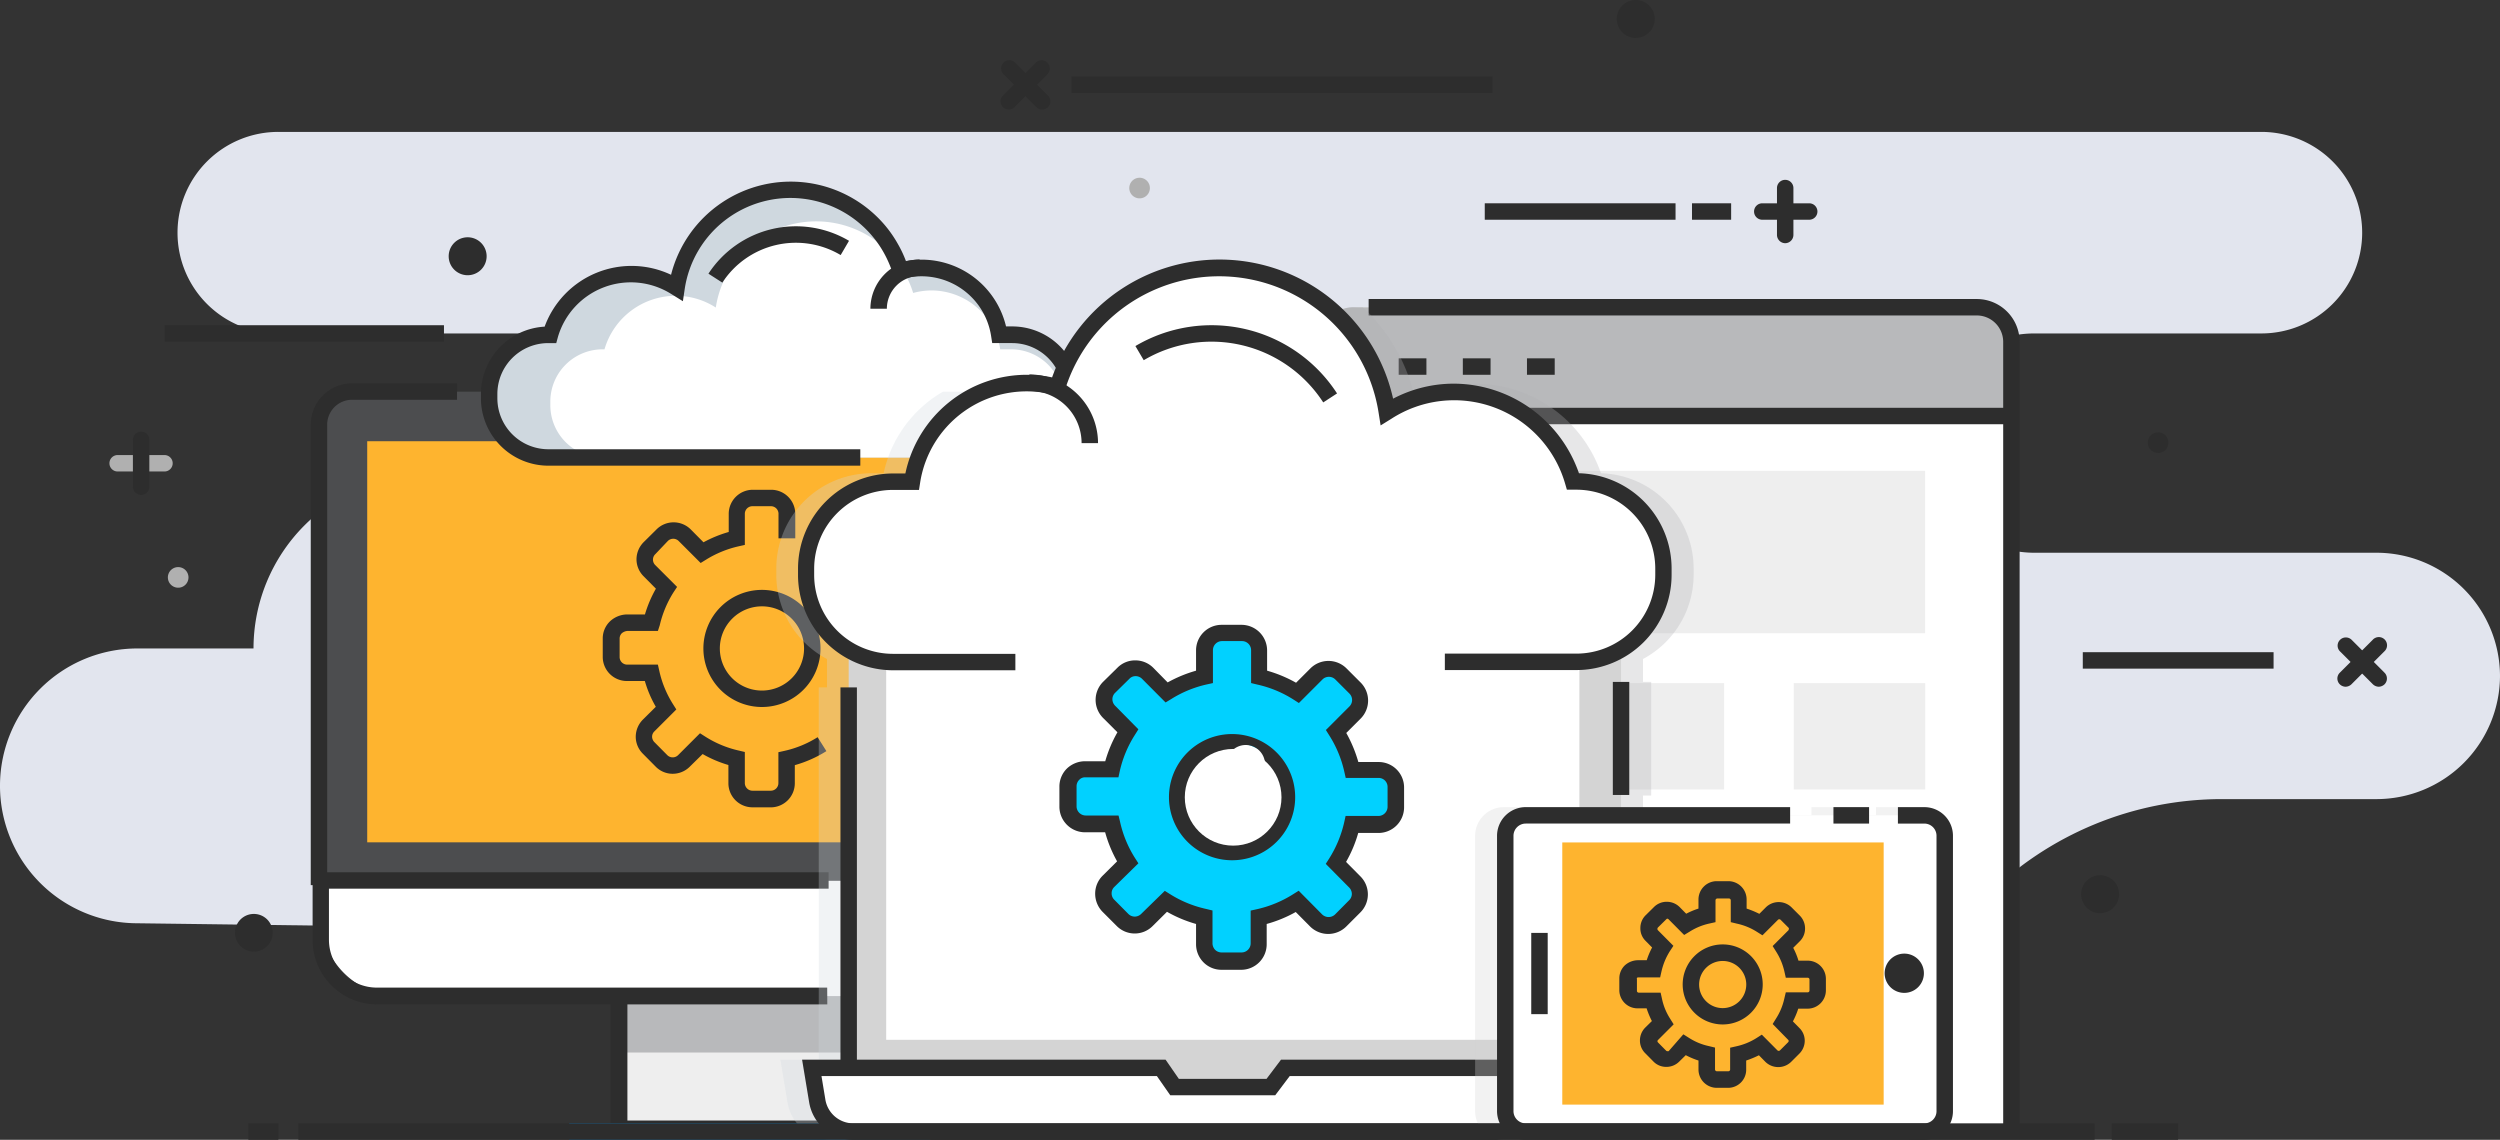 <svg xmlns="http://www.w3.org/2000/svg" width="517.125" height="235.768" viewBox="0 0 517.125 235.768">
  <rect x="0" y="0" width="517.125" height="235.768" fill="#333333" stroke="none"/>
  <g id="Grupo_14" data-name="Grupo 14" transform="translate(-58.924 -211.08)">
    <path id="Caminho_24" data-name="Caminho 24" d="M192.7,184.48H602.771a20.866,20.866,0,0,1,20.844,20.844h0a20.844,20.844,0,0,1-20.844,20.844h-46.95a22.681,22.681,0,0,0-22.681,22.681h0a22.681,22.681,0,0,0,22.681,22.681h70.787a25.561,25.561,0,0,1,25.516,25.4h0a25.561,25.561,0,0,1-25.562,25.561H594.606a69.132,69.132,0,0,0-69.132,69.132H280.339A42.482,42.482,0,0,0,238.4,349.144l-75.3-.975A28.419,28.419,0,0,1,135,319.749h0a28.419,28.419,0,0,1,28.419-28.419h24.019A36.063,36.063,0,0,1,223,255.29l37.809-.5a14.312,14.312,0,0,0,14.108-14.312h0a14.312,14.312,0,0,0-14.312-14.312H192.564a20.821,20.821,0,0,1-20.844-20.844h0A20.844,20.844,0,0,1,192.7,184.48Z" transform="translate(-76.076 53.885)" fill="#e2e5ee"/>
    <path id="Caminho_25" data-name="Caminho 25" d="M38.834,35.72H196.262a9.594,9.594,0,0,1,9.594,9.594v90.338a5.126,5.126,0,0,1-5.1,5.035H34.366a5.126,5.126,0,0,1-5.126-5.126V45.291a9.594,9.594,0,0,1,9.594-9.571Z" transform="translate(96.048 256.377)" fill="#4c4d4f"/>
    <path id="Caminho_26" data-name="Caminho 26" d="M166.742,311.2h-3.4v-95.26a8.551,8.551,0,0,1,8.551-8.528H193.6v3.4H171.891a5.149,5.149,0,0,0-5.149,5.126Z" transform="translate(-40.139 82.963)" fill="#2d2d2d"/>
    <rect id="Retângulo_3" data-name="Retângulo 3" width="157.655" height="82.967" transform="translate(134.882 302.348)" fill="#feb42f"/>
    <rect id="Retângulo_4" data-name="Retângulo 4" width="53.209" height="31.504" transform="translate(187.003 413.054)" fill="#eee"/>
    <rect id="Retângulo_5" data-name="Retângulo 5" width="53.209" height="15.741" transform="translate(187.003 413.054)" fill="#b8b9bb"/>
    <path id="Caminho_27" data-name="Caminho 27" d="M247.382,295.656h-56.7V260.75h56.7Zm-53.209-3.4h49.9v-28.1h-49.9Z" transform="translate(-5.469 150.603)" fill="#2d2d2d"/>
    <path id="Caminho_28" data-name="Caminho 28" d="M29.25,80.33H205.866v7.575A16.262,16.262,0,0,1,189.6,104.168H45.512A16.262,16.262,0,0,1,29.25,87.905V80.33Z" transform="translate(96.061 312.946)" fill="#fff"/>
    <path id="Caminho_29" data-name="Caminho 29" d="M269.974,279.331H176.824a13.336,13.336,0,0,1-13.314-13.314V252H270.246v3.4H166.889v10.547a9.912,9.912,0,0,0,9.912,9.912h93.151Z" transform="translate(-39.923 139.507)" fill="#2d2d2d"/>
    <rect id="Retângulo_6" data-name="Retângulo 6" width="74.598" height="3.402" transform="translate(176.66 443.447)" fill="#0686d8"/>
    <path id="Caminho_30" data-name="Caminho 30" d="M224.717,282.8h-3.81a4.99,4.99,0,0,1-4.944-5.012v-3.742a24.791,24.791,0,0,1-5.33-2.268l-2.676,2.631a4.99,4.99,0,0,1-3.516,1.452,4.9,4.9,0,0,1-3.516-1.474l-2.676-2.7a4.945,4.945,0,0,1-1.452-3.516,5.057,5.057,0,0,1,1.474-3.516l2.676-2.654a23.8,23.8,0,0,1-2.268-5.33h-3.742a4.99,4.99,0,0,1-4.967-5.013v-3.788a4.9,4.9,0,0,1,1.474-3.516,5.262,5.262,0,0,1,3.516-1.452H198.7a24.951,24.951,0,0,1,2.268-5.33l-2.563-2.586a4.945,4.945,0,0,1-1.452-3.516,5.058,5.058,0,0,1,1.474-3.516l2.7-2.676a4.99,4.99,0,0,1,3.493-1.429h0a5.012,5.012,0,0,1,3.561,1.474l2.631,2.654a25.242,25.242,0,0,1,5.217-2.132v-3.765a4.99,4.99,0,0,1,4.99-4.967h3.788a4.99,4.99,0,0,1,4.99,4.967v5.08h-3.47v-5.081a1.565,1.565,0,0,0-1.588-1.565h-3.788a1.565,1.565,0,0,0-1.588,1.565v6.441l-1.315.295a21.958,21.958,0,0,0-6.691,2.744l-1.134.7-4.536-4.536a1.588,1.588,0,0,0-2.268,0l-2.586,2.722a1.565,1.565,0,0,0-.476,1.111,1.587,1.587,0,0,0,.454,1.112l4.536,4.536-.748,1.134a22.181,22.181,0,0,0-2.835,6.8l-.386,1.179h-6.351a2.086,2.086,0,0,0-1.089.454,1.52,1.52,0,0,0-.476,1.134v3.788a1.565,1.565,0,0,0,1.565,1.588h6.351l.295,1.316a21.525,21.525,0,0,0,2.79,6.8l.726,1.157-4.536,4.536a1.542,1.542,0,0,0-.476,1.089,1.655,1.655,0,0,0,.476,1.134l2.654,2.676a1.565,1.565,0,0,0,1.134.476h0a1.588,1.588,0,0,0,1.112-.454l4.536-4.536,1.134.726a21.886,21.886,0,0,0,6.8,2.835l1.338.318v6.419a1.588,1.588,0,0,0,.454,1.112,1.564,1.564,0,0,0,1.111.476h3.788a1.565,1.565,0,0,0,1.588-1.565V271.4l1.315-.295a21.706,21.706,0,0,0,6.8-2.812l1.814,2.881a24.792,24.792,0,0,1-6.532,2.9v3.765a4.99,4.99,0,0,1-4.99,4.967Zm-1.792-20.753a12.112,12.112,0,1,1,12.089-12.134,12.112,12.112,0,0,1-12.089,12.134Zm0-20.821a8.71,8.71,0,1,0,8.687,8.687,8.71,8.71,0,0,0-8.687-8.687Z" transform="translate(-6.369 95.276)" fill="#2d2d2d"/>
    <path id="Caminho_31" data-name="Caminho 31" d="M191.835,219.767h.476A17.442,17.442,0,0,1,209.05,207.2a17.215,17.215,0,0,1,9.39,2.767,23.838,23.838,0,0,1,46.315-3.447,16.533,16.533,0,0,1,4.264-.567,16.353,16.353,0,0,1,16.149,13.813h2.676a12.27,12.27,0,0,1,12.225,12.225v.885a12.27,12.27,0,0,1-12.225,12.248H191.835a12.27,12.27,0,0,1-12.225-12.248v-.885A12.27,12.27,0,0,1,191.835,219.767Z" transform="translate(-19.507 60.604)" fill="#cfd8df"/>
    <path id="Caminho_32" data-name="Caminho 32" d="M195.963,219.1h.431a15.332,15.332,0,0,1,14.743-11.068,15.151,15.151,0,0,1,8.279,2.427,21,21,0,0,1,40.826-3.017,14.646,14.646,0,0,1,3.765-.522A14.448,14.448,0,0,1,278.25,219.1h2.268a10.819,10.819,0,0,1,10.8,10.773v.794a10.819,10.819,0,0,1-10.8,10.8H195.963a10.819,10.819,0,0,1-10.773-10.8v-.794A10.819,10.819,0,0,1,195.963,219.1Z" transform="translate(-12.431 64.238)" fill="#fff"/>
    <path id="Caminho_33" data-name="Caminho 33" d="M202.468,204.732l-2.858-1.837a21.592,21.592,0,0,1,29.077-6.8l-1.724,2.949a18.145,18.145,0,0,0-24.5,5.738Z" transform="translate(5.855 64.797)" fill="#2d2d2d"/>
    <path id="Caminho_34" data-name="Caminho 34" d="M288.749,247.771v-3.4a10.547,10.547,0,0,0,10.524-10.547v-.885a10.524,10.524,0,0,0-10.524-10.524h-4.128l-.227-1.452a14.561,14.561,0,0,0-18.281-11.839l-1.588.431-.476-1.565a23.494,23.494,0,0,0-1.837-4.241,21.188,21.188,0,0,0-2.381-3.448,22.114,22.114,0,0,0-38.807,10.864l-.385,2.586-2.268-1.406a15.718,15.718,0,0,0-23.588,8.823l-.34,1.248h-1.656a10.524,10.524,0,0,0-10.524,10.524v.885a10.547,10.547,0,0,0,10.524,10.547h64.55v3.4h-64.55a13.971,13.971,0,0,1-13.926-13.949v-.885a13.971,13.971,0,0,1,13.178-13.926,19.143,19.143,0,0,1,26.151-10.728,25.539,25.539,0,0,1,44.251-10.229,24.944,24.944,0,0,1,2.744,3.992,23.194,23.194,0,0,1,1.588,3.4,16.646,16.646,0,0,1,3.153-.295,17.986,17.986,0,0,1,17.555,13.813h1.27a13.926,13.926,0,0,1,13.926,13.926v.885a13.949,13.949,0,0,1-13.926,13.994Z" transform="translate(-20.458 59.635)" fill="#2d2d2d"/>
    <path id="Caminho_35" data-name="Caminho 35" d="M217.782,206.3h-3.4a10.206,10.206,0,0,1,10.184-10.184v3.4a6.8,6.8,0,0,0-6.782,6.782Z" transform="translate(24.585 68.646)" fill="#2d2d2d"/>
    <path id="Caminho_36" data-name="Caminho 36" d="M398.495,371.348V209a8.528,8.528,0,0,0-8.528-8.528H263.838A8.528,8.528,0,0,0,255.31,209v162.35Z" transform="translate(76.488 74.162)" fill="#fff"/>
    <path id="Caminho_37" data-name="Caminho 37" d="M255.31,222.584V207.637a7.167,7.167,0,0,1,7.167-7.167h128.85a7.167,7.167,0,0,1,7.167,7.167v14.947Z" transform="translate(76.488 74.162)" fill="#b8b9bb"/>
    <path id="Caminho_38" data-name="Caminho 38" d="M394.477,372.3h-3.4V208.588a5.466,5.466,0,0,0-5.466-5.466H259.82v-3.4H385.608a8.868,8.868,0,0,1,8.868,8.868Z" transform="translate(82.207 73.211)" fill="#2d2d2d"/>
    <rect id="Retângulo_7" data-name="Retângulo 7" width="143.185" height="3.402" transform="translate(331.798 295.431)" fill="#2d2d2d"/>
    <rect id="Retângulo_8" data-name="Retângulo 8" width="5.738" height="3.402" transform="translate(348.242 285.202)" fill="#2d2d2d"/>
    <rect id="Retângulo_9" data-name="Retângulo 9" width="5.738" height="3.402" transform="translate(361.51 285.202)" fill="#2d2d2d"/>
    <rect id="Retângulo_10" data-name="Retângulo 10" width="5.738" height="3.402" transform="translate(374.778 285.202)" fill="#2d2d2d"/>
    <rect id="Retângulo_11" data-name="Retângulo 11" width="107.485" height="33.59" transform="translate(349.648 308.472)" fill="#eee"/>
    <rect id="Retângulo_12" data-name="Retângulo 12" width="27.194" height="22" transform="translate(388.364 352.383)" fill="#eee"/>
    <rect id="Retângulo_13" data-name="Retângulo 13" width="27.194" height="22" transform="translate(429.961 352.383)" fill="#eee"/>
    <path id="Caminho_39" data-name="Caminho 39" d="M306.378,194.392h-9.707a1.7,1.7,0,0,1,0-3.4h9.707a1.7,1.7,0,0,1,0,3.4Z" transform="translate(126.781 62.141)" fill="#2d2d2d"/>
    <path id="Caminho_40" data-name="Caminho 40" d="M298.761,201.96a1.724,1.724,0,0,1-1.7-1.7v-9.707a1.7,1.7,0,0,1,3.4,0v9.707a1.724,1.724,0,0,1-1.7,1.7Z" transform="translate(129.431 59.427)" fill="#2d2d2d"/>
    <path id="Caminho_41" data-name="Caminho 41" d="M156.366,217.352h-9.685a1.7,1.7,0,0,1,0-3.4h9.685a1.7,1.7,0,1,1,0,3.4Z" transform="translate(-63.421 91.256)" fill="#b0b0b0"/>
    <path id="Caminho_42" data-name="Caminho 42" d="M148.821,224.92a1.724,1.724,0,0,1-1.7-1.7v-9.707a1.7,1.7,0,0,1,3.4,0v9.707A1.7,1.7,0,0,1,148.821,224.92Z" transform="translate(-60.707 88.543)" fill="#2d2d2d"/>
    <path id="Caminho_43" data-name="Caminho 43" d="M227.95,188.151a1.679,1.679,0,0,1-1.2-.5,1.7,1.7,0,0,1,0-2.4l6.8-6.8a1.679,1.679,0,0,1,2.4,0,1.7,1.7,0,0,1,0,2.4l-6.8,6.8A1.61,1.61,0,0,1,227.95,188.151Z" transform="translate(39.638 45.588)" fill="#2d2d2d"/>
    <path id="Caminho_44" data-name="Caminho 44" d="M234.8,188.151a1.656,1.656,0,0,1-1.2-.5l-6.8-6.8a1.7,1.7,0,0,1,0-2.4,1.678,1.678,0,0,1,2.4,0l6.8,6.8a1.7,1.7,0,0,1,0,2.4A1.678,1.678,0,0,1,234.8,188.151Z" transform="translate(39.702 45.588)" fill="#2d2d2d"/>
    <path id="Caminho_45" data-name="Caminho 45" d="M349.875,240.81a1.747,1.747,0,0,1-1.2-.5,1.678,1.678,0,0,1,0-2.4l6.8-6.8a1.7,1.7,0,1,1,2.4,2.4l-6.8,6.8a1.792,1.792,0,0,1-1.2.5Z" transform="translate(194.239 112.321)" fill="#2d2d2d"/>
    <path id="Caminho_46" data-name="Caminho 46" d="M356.7,240.786a1.792,1.792,0,0,1-1.2-.5l-6.8-6.8a1.678,1.678,0,0,1,0-2.4,1.7,1.7,0,0,1,2.4,0l6.8,6.8a1.7,1.7,0,0,1,0,2.4,1.792,1.792,0,0,1-1.2.5Z" transform="translate(194.264 112.345)" fill="#2d2d2d"/>
    <rect id="Retângulo_14" data-name="Retângulo 14" width="39.465" height="3.402" transform="translate(366.046 253.131)" fill="#2d2d2d"/>
    <rect id="Retângulo_15" data-name="Retângulo 15" width="39.465" height="3.402" transform="translate(489.748 345.987)" fill="#2d2d2d"/>
    <rect id="Retângulo_16" data-name="Retângulo 16" width="87.095" height="3.402" transform="translate(280.562 226.912)" fill="#2d2d2d"/>
    <rect id="Retângulo_17" data-name="Retângulo 17" width="57.791" height="3.402" transform="translate(92.968 278.352)" fill="#2d2d2d"/>
    <rect id="Retângulo_18" data-name="Retângulo 18" width="8.097" height="3.402" transform="translate(408.913 253.131)" fill="#2d2d2d"/>
    <path id="Caminho_47" data-name="Caminho 47" d="M332.648,256.194a3.924,3.924,0,1,1-3.924-3.924A3.924,3.924,0,0,1,332.648,256.194Z" transform="translate(164.608 139.85)" fill="#2d2d2d"/>
    <path id="Caminho_48" data-name="Caminho 48" d="M290.3,176.374a3.924,3.924,0,1,1-3.924-3.924A3.924,3.924,0,0,1,290.3,176.374Z" transform="translate(110.904 38.63)" fill="#2d2d2d"/>
    <path id="Caminho_49" data-name="Caminho 49" d="M183.768,198.014a3.924,3.924,0,1,1-3.924-3.924A3.924,3.924,0,0,1,183.768,198.014Z" transform="translate(-24.186 66.072)" fill="#2d2d2d"/>
    <path id="Caminho_50" data-name="Caminho 50" d="M164.258,259.724a3.9,3.9,0,1,1-1.143-2.781A3.924,3.924,0,0,1,164.258,259.724Z" transform="translate(-48.926 144.326)" fill="#2d2d2d"/>
    <path id="Caminho_51" data-name="Caminho 51" d="M335.144,214.012a2.132,2.132,0,1,1-2.132-2.132A2.132,2.132,0,0,1,335.144,214.012Z" transform="translate(172.318 88.631)" fill="#2d2d2d"/>
    <path id="Caminho_52" data-name="Caminho 52" d="M242.254,190.792a2.132,2.132,0,1,1-2.132-2.132A2.132,2.132,0,0,1,242.254,190.792Z" transform="translate(54.525 59.186)" fill="#b0b0b0"/>
    <path id="Caminho_53" data-name="Caminho 53" d="M154.574,226.3a2.132,2.132,0,1,1-2.132-2.132A2.132,2.132,0,0,1,154.574,226.3Z" transform="translate(-56.662 104.216)" fill="#b0b0b0"/>
    <g id="Grupo_5" data-name="Grupo 5" transform="translate(219.505 292.097)" opacity="0.3">
      <path id="Caminho_54" data-name="Caminho 54" d="M228.209,359.52V333.21h43.82a16.262,16.262,0,0,0,16.262-16.262v-7.6h-.159a5.687,5.687,0,0,0,.159-1.247V217.764a9.594,9.594,0,0,0-9.594-9.594H240.275A25.72,25.72,0,0,0,228,225.045H225.51a19.71,19.71,0,0,0-19.71,19.687v1.338a19.709,19.709,0,0,0,10.479,17.4v5.874h-1.7v77h-7.938l1.452,8.755a9.276,9.276,0,0,0,9.208,7.825h20.413v-3.4Z" transform="translate(-205.8 -208.17)" fill="#cfd8df"/>
    </g>
    <g id="Grupo_6" data-name="Grupo 6" transform="translate(331.798 274.632)" opacity="0.3">
      <path id="Caminho_55" data-name="Caminho 55" d="M329.749,363.977l1.293-7.87h-8.755V301.468h1.7v-23.5h-1.7v-4.74a19.755,19.755,0,0,0,10.479-17.4V254.5A19.733,19.733,0,0,0,313.6,234.809,27.512,27.512,0,0,0,287.721,216.3a26.99,26.99,0,0,0-12.588,3.107,36.561,36.561,0,0,0-10.8-18.939h-1.86a7.167,7.167,0,0,0-7.167,7.167V371.348h69.268A10.32,10.32,0,0,0,329.749,363.977Z" transform="translate(-255.31 -200.47)" fill="#aeaeb3"/>
    </g>
    <rect id="Retângulo_19" data-name="Retângulo 19" width="159.764" height="114.834" rx="1" transform="translate(234.474 323.941)" fill="#d4d4d4"/>
    <path id="Caminho_56" data-name="Caminho 56" d="M369.146,322.348H217.32a5.67,5.67,0,0,1-5.67-5.67V235.14h3.4v81.538a2.268,2.268,0,0,0,2.268,2.268H369.146Z" transform="translate(21.123 118.127)" fill="#2d2d2d"/>
    <rect id="Retângulo_20" data-name="Retângulo 20" width="3.402" height="23.384" transform="translate(392.537 352.133)" fill="#2d2d2d"/>
    <rect id="Retângulo_21" data-name="Retângulo 21" width="143.389" height="93.196" transform="translate(242.231 332.968)" fill="#fff"/>
    <path id="Caminho_57" data-name="Caminho 57" d="M373.635,283.03H217.681a7.6,7.6,0,0,1-7.53-6.4l-1.111-6.8H281.3l2.767,3.969H304.05l2.994-3.969h76.14l-.975,5.9a8.687,8.687,0,0,1-8.573,7.3Z" transform="translate(17.813 162.117)" fill="#fff"/>
    <path id="Caminho_58" data-name="Caminho 58" d="M374.764,285.67H218.81a9.276,9.276,0,0,1-9.208-7.825l-1.452-8.755h75.187l2.744,3.969h18.145l2.994-3.969h79.088l-1.293,7.87a10.343,10.343,0,0,1-10.252,8.709Zm-162.6-13.178.794,4.808a5.874,5.874,0,0,0,5.852,4.967H374.764a6.963,6.963,0,0,0,6.8-5.852l.635-3.924H309.012l-2.994,3.969H284.312l-2.767-3.969Z" transform="translate(16.685 161.179)" fill="#2d2d2d"/>
    <path id="Caminho_59" data-name="Caminho 59" d="M367.841,241.044h-.7a25.675,25.675,0,0,0-24.631-18.508,25.312,25.312,0,0,0-13.813,4.083,35.087,35.087,0,0,0-68.179-5.058,23.951,23.951,0,0,0-30.052,19.483h-3.924A18.145,18.145,0,0,0,208.53,259.03v1.338a18.145,18.145,0,0,0,18.009,17.986h141.3a18.145,18.145,0,0,0,18.009-17.986V259.03A18.145,18.145,0,0,0,367.841,241.044Z" transform="translate(17.167 69.628)" fill="#fff"/>
    <path id="Caminho_60" data-name="Caminho 60" d="M368.792,281.035H341.575v-3.4h27.217A16.33,16.33,0,0,0,385.1,261.348V260.01a16.33,16.33,0,0,0-16.308-16.285h-1.973l-.363-1.247a23.906,23.906,0,0,0-35.9-13.45l-2.268,1.406-.408-2.586a33.386,33.386,0,0,0-64.867-4.808l-.476,1.565-1.588-.431a22.3,22.3,0,0,0-27.92,18.145l-.227,1.452h-5.375a16.308,16.308,0,0,0-16.308,16.285v1.338a16.308,16.308,0,0,0,16.308,16.285h25.312v3.4H227.49a19.71,19.71,0,0,1-19.71-19.687v-1.338a19.71,19.71,0,0,1,19.71-19.687h2.495a25.7,25.7,0,0,1,25.221-20.413,24.953,24.953,0,0,1,5.126.544,36.788,36.788,0,0,1,70.538,4.4,26.991,26.991,0,0,1,12.588-3.107,27.512,27.512,0,0,1,25.856,18.53,19.732,19.732,0,0,1,19.165,19.687v1.338a19.71,19.71,0,0,1-19.687,19.687Z" transform="translate(16.216 68.648)" fill="#2d2d2d"/>
    <path id="Caminho_61" data-name="Caminho 61" d="M277.4,218.08a27.54,27.54,0,0,0-37.129-8.732l-1.724-2.926a30.937,30.937,0,0,1,41.71,9.8Z" transform="translate(55.235 76.24)" fill="#2d2d2d"/>
    <path id="Caminho_62" data-name="Caminho 62" d="M243.078,220.8h-3.4a10.8,10.8,0,0,0-10.8-10.8v-3.4A14.221,14.221,0,0,1,243.078,220.8Z" transform="translate(42.972 81.936)" fill="#2d2d2d"/>
    <path id="Caminho_63" data-name="Caminho 63" d="M296.708,246.214h-5.534a24.95,24.95,0,0,0-3.311-7.961l3.924-3.924a3.561,3.561,0,0,0,0-5.058l-2.926-2.926a3.584,3.584,0,0,0-5.058,0l-3.9,3.9a25.155,25.155,0,0,0-7.961-3.289v-5.534a3.584,3.584,0,0,0-3.584-3.584h-4.128a3.584,3.584,0,0,0-3.584,3.584v5.534a25.469,25.469,0,0,0-7.848,3.221l-3.878-3.924a3.561,3.561,0,0,0-5.058,0l-2.949,2.9a3.584,3.584,0,0,0,0,5.058l3.878,3.924a25.533,25.533,0,0,0-3.334,7.961h-5.466a3.538,3.538,0,0,0-3.561,3.561v4.128a3.606,3.606,0,0,0,3.561,3.606H241.5a25.448,25.448,0,0,0,3.289,7.961l-3.924,3.9a3.583,3.583,0,0,0,0,5.058l2.9,2.926a3.584,3.584,0,0,0,5.058,0l3.924-3.879a26.105,26.105,0,0,0,7.961,3.334v5.512a3.561,3.561,0,0,0,3.561,3.584h4.151a3.561,3.561,0,0,0,3.584-3.561V276.7a26.128,26.128,0,0,0,7.984-3.289l3.9,3.924a3.629,3.629,0,0,0,5.08,0l2.9-2.926a3.538,3.538,0,0,0,0-5.035L288,265.447a25.861,25.861,0,0,0,3.311-7.984h5.534a3.584,3.584,0,0,0,3.583-3.561v-4.151a3.561,3.561,0,0,0-3.72-3.538Zm-30.415,16.92a11.34,11.34,0,1,1,11.341-11.34,11.34,11.34,0,0,1-11.341,11.34Z" transform="translate(47.474 124.189)" fill="#01d1ff"/>
    <path id="Caminho_64" data-name="Caminho 64" d="M269.293,288.444h-4.151a5.217,5.217,0,0,1-3.72-1.542,5.33,5.33,0,0,1-1.542-3.765v-4.173a26.784,26.784,0,0,1-6.01-2.518l-2.971,2.948a5.216,5.216,0,0,1-3.72,1.542h0a5.239,5.239,0,0,1-3.72-1.565l-2.926-2.926a5.352,5.352,0,0,1-1.52-3.742,5.217,5.217,0,0,1,1.542-3.72l2.994-2.971a26.83,26.83,0,0,1-2.472-6.01h-4.2a5.307,5.307,0,0,1-5.262-5.307v-4.128a5.239,5.239,0,0,1,1.542-3.742,5.465,5.465,0,0,1,3.742-1.52h4.2a26.625,26.625,0,0,1,2.518-5.988l-2.971-2.971a5.285,5.285,0,0,1,0-7.462l2.949-2.9a5.126,5.126,0,0,1,3.7-1.542h0A5.239,5.239,0,0,1,251.058,226L254.006,229a27.442,27.442,0,0,1,5.874-2.427v-4.2a5.285,5.285,0,0,1,5.285-5.285h4.128a5.307,5.307,0,0,1,5.285,5.285v4.2a27.213,27.213,0,0,1,5.988,2.495l2.971-2.971a5.285,5.285,0,0,1,7.462,0l2.926,2.926a5.285,5.285,0,0,1,0,7.462l-2.971,2.971a27.813,27.813,0,0,1,2.495,6.01h4.2a5.262,5.262,0,0,1,5.262,5.262v4.151a5.307,5.307,0,0,1-5.285,5.262h-4.2a26.626,26.626,0,0,1-2.517,5.988l2.971,2.994a5.257,5.257,0,0,1-.023,7.462l-2.9,2.9a5.307,5.307,0,0,1-7.485,0l-2.971-2.994a26.646,26.646,0,0,1-6.01,2.472v4.219A5.285,5.285,0,0,1,269.293,288.444Zm-15.877-16.33,1.157.726a23.475,23.475,0,0,0,7.394,3.017l1.315.318v6.8a1.973,1.973,0,0,0,.544,1.338,1.9,1.9,0,0,0,1.315.544h4.151a1.883,1.883,0,0,0,1.883-1.86v-6.8l1.338-.295a23.721,23.721,0,0,0,7.439-3.085l1.157-.726,4.854,4.9a1.928,1.928,0,0,0,2.676,0l2.9-2.926a1.838,1.838,0,0,0,.567-1.316,1.905,1.905,0,0,0-.544-1.315l-4.854-4.9.726-1.134a23.948,23.948,0,0,0,3.085-7.439l.295-1.338h6.8a1.905,1.905,0,0,0,1.882-1.883v-4.128a1.86,1.86,0,0,0-1.86-1.86h-6.8l-.295-1.315A23.591,23.591,0,0,0,287.46,240l-.726-1.157,4.876-4.876a1.883,1.883,0,0,0,0-2.654l-2.926-2.926a1.883,1.883,0,0,0-2.654,0l-4.876,4.876-1.134-.726a23.293,23.293,0,0,0-7.439-3.085l-1.315-.318v-6.8a1.883,1.883,0,0,0-1.883-1.882h-4.128a1.883,1.883,0,0,0-1.883,1.883v6.8l-1.338.295a23.5,23.5,0,0,0-7.3,3.017l-1.157.7-4.854-4.876a1.86,1.86,0,0,0-1.338-.567h0a1.723,1.723,0,0,0-1.293.544l-2.948,2.9a1.86,1.86,0,0,0-.567,1.338,1.905,1.905,0,0,0,.544,1.315l4.831,4.9-.726,1.157a23.521,23.521,0,0,0-3.107,7.417l-.295,1.361h-6.8a1.611,1.611,0,0,0-1.316.522,1.859,1.859,0,0,0-.544,1.338v4.151a1.905,1.905,0,0,0,1.882,1.882h6.8l.318,1.316a23.337,23.337,0,0,0,3.062,7.439l.726,1.134-4.99,4.9a1.769,1.769,0,0,0-.544,1.315,1.814,1.814,0,0,0,.544,1.316l2.9,2.926a1.882,1.882,0,0,0,1.338.567h0a1.905,1.905,0,0,0,1.315-.544Zm13.926-6.328a13.053,13.053,0,1,0-.023,0Zm0-22.681a3.993,3.993,0,1,1-.023.023Z" transform="translate(46.447 123.238)" fill="#2d2d2d"/>
    <g id="Grupo_7" data-name="Grupo 7" transform="translate(364.05 378.035)" opacity="0.3">
      <path id="Caminho_65" data-name="Caminho 65" d="M357.918,246.06h-5.466v1.7h-5.965v-1.7h-7.371v1.7h-8.959v-1.7H275.472a5.942,5.942,0,0,0-5.942,5.92v56.975a5.942,5.942,0,0,0,5.943,5.92h82.445a5.92,5.92,0,0,0,5.92-5.92V251.98a5.92,5.92,0,0,0-5.92-5.92Z" transform="translate(-269.53 -246.06)" fill="#d4d4d4"/>
    </g>
    <rect id="Retângulo_22" data-name="Retângulo 22" width="90.905" height="65.412" rx="1.91" transform="translate(370.31 379.736)" fill="#fff"/>
    <path id="Caminho_66" data-name="Caminho 66" d="M359.917,314.874H277.472a5.942,5.942,0,0,1-5.942-5.92V251.98a5.942,5.942,0,0,1,5.942-5.92h54.684v3.4H277.472a2.54,2.54,0,0,0-2.54,2.518v56.974a2.54,2.54,0,0,0,2.54,2.518h82.445a2.518,2.518,0,0,0,2.518-2.518V251.98a2.517,2.517,0,0,0-2.518-2.518h-5.466v-3.4h5.466a5.92,5.92,0,0,1,5.92,5.92v56.975A5.92,5.92,0,0,1,359.917,314.874Z" transform="translate(97.056 131.975)" fill="#2d2d2d"/>
    <rect id="Retângulo_23" data-name="Retângulo 23" width="7.371" height="3.402" transform="translate(438.172 378.035)" fill="#2d2d2d"/>
    <rect id="Retângulo_24" data-name="Retângulo 24" width="3.402" height="16.807" transform="translate(375.663 404.05)" fill="#2d2d2d"/>
    <rect id="Retângulo_25" data-name="Retângulo 25" width="66.478" height="54.23" transform="translate(382.082 385.338)" fill="#feb42f"/>
    <path id="Caminho_67" data-name="Caminho 67" d="M310.917,267.54a4.06,4.06,0,1,1,2.885-1.181,4.06,4.06,0,0,1-2.885,1.181Zm0-4.718a.637.637,0,1,1,0,.045Z" transform="translate(141.884 148.917)" fill="#2d2d2d"/>
    <path id="Caminho_68" data-name="Caminho 68" d="M305.225,295.563h-2.4a3.788,3.788,0,0,1-3.765-3.765v-1.882a15.856,15.856,0,0,1-2.631-1.111l-1.361,1.338a3.742,3.742,0,0,1-2.654,1.089h0a3.674,3.674,0,0,1-2.676-1.111l-1.678-1.7a3.675,3.675,0,0,1-1.111-2.676,3.765,3.765,0,0,1,1.111-2.654l1.361-1.338a17.806,17.806,0,0,1-1.089-2.631h-1.905a3.765,3.765,0,0,1-3.742-3.788v-2.4a3.765,3.765,0,0,1,1.111-2.676,4.106,4.106,0,0,1,2.654-1.089h1.905a15.875,15.875,0,0,1,1.111-2.631l-1.338-1.361a3.584,3.584,0,0,1-1.089-2.676,3.674,3.674,0,0,1,1.111-2.654l1.7-1.678a3.7,3.7,0,0,1,2.654-1.089h0a3.764,3.764,0,0,1,2.676,1.111l1.338,1.361a15.473,15.473,0,0,1,2.54-1.066v-1.905a3.788,3.788,0,0,1,3.788-3.765h2.382a3.788,3.788,0,0,1,3.788,3.765v1.905a18.907,18.907,0,0,1,2.631,1.089l1.338-1.338a3.788,3.788,0,0,1,5.33,0l1.7,1.7a3.764,3.764,0,0,1,1.089,2.676,3.675,3.675,0,0,1-1.111,2.654l-1.338,1.338a14.861,14.861,0,0,1,1.089,2.654h1.905a3.765,3.765,0,0,1,3.765,3.765v2.4a3.788,3.788,0,0,1-3.765,3.765H319.7a16.633,16.633,0,0,1-1.111,2.631l1.338,1.361a3.674,3.674,0,0,1,1.111,2.631,3.765,3.765,0,0,1-1.111,2.676l-1.7,1.7a3.81,3.81,0,0,1-5.33,0l-1.338-1.361a20.108,20.108,0,0,1-2.631,1.089V291.8A3.742,3.742,0,0,1,305.225,295.563Zm-9.3-11.068,1.157.726a12.383,12.383,0,0,0,4.083,1.7l1.315.318v4.536a.386.386,0,0,0,.363.363h2.4a.363.363,0,0,0,.363-.34v-4.536l1.315-.295a12.973,12.973,0,0,0,4.105-1.678l1.134-.726,3.221,3.243a.386.386,0,0,0,.544,0l1.678-1.678a.386.386,0,0,0,.113-.25.318.318,0,0,0-.113-.249l-3.2-3.266.7-1.134a12.582,12.582,0,0,0,1.7-4.083l.318-1.338h4.536a.363.363,0,0,0,.363-.385v-2.268a.363.363,0,0,0-.363-.363h-4.536l-.295-1.315a13.2,13.2,0,0,0-1.7-4.083l-.726-1.157,3.221-3.221a.3.3,0,0,0,.113-.272.318.318,0,0,0,0-.249l-1.7-1.7a.385.385,0,0,0-.522,0l-3.221,3.221-1.157-.726a12.636,12.636,0,0,0-4.083-1.678l-1.315-.318v-4.536a.385.385,0,0,0-.386-.363h-2.382a.386.386,0,0,0-.386.363v4.536l-1.315.295a12.633,12.633,0,0,0-4.014,1.656l-1.157.7-3.2-3.221c-.249-.249-.408-.136-.522,0l-1.724,1.7a.431.431,0,0,0,0,.522l3.221,3.243-.748,1.134a13.454,13.454,0,0,0-1.7,4.083l-.295,1.315H286.6a.34.34,0,0,0-.272.113.363.363,0,0,0,0,.25v2.427a.363.363,0,0,0,.363.363h4.536l.295,1.338a12.315,12.315,0,0,0,1.678,4.06l.726,1.157-3.243,3.243a.341.341,0,0,0,0,.5l1.678,1.7a.386.386,0,0,0,.272.113h.249Zm8.165-2.041a8.278,8.278,0,1,1,8.256-8.278,8.278,8.278,0,0,1-8.256,8.278Zm0-13.132a4.876,4.876,0,1,0,4.854,4.854,4.876,4.876,0,0,0-4.854-4.854Z" transform="translate(111.196 140.534)" fill="#2d2d2d"/>
    <rect id="Retângulo_26" data-name="Retângulo 26" width="371.559" height="3.402" transform="translate(120.639 443.447)" fill="#2d2d2d"/>
    <rect id="Retângulo_27" data-name="Retângulo 27" width="6.215" height="3.402" transform="translate(110.296 443.447)" fill="#2d2d2d"/>
    <rect id="Retângulo_28" data-name="Retângulo 28" width="13.722" height="3.402" transform="translate(495.736 443.447)" fill="#2d2d2d"/>
    <circle id="Elipse_5" data-name="Elipse 5" cx="10" cy="10" r="10" transform="translate(304 366)" fill="#fff"/>
  </g>
</svg>
